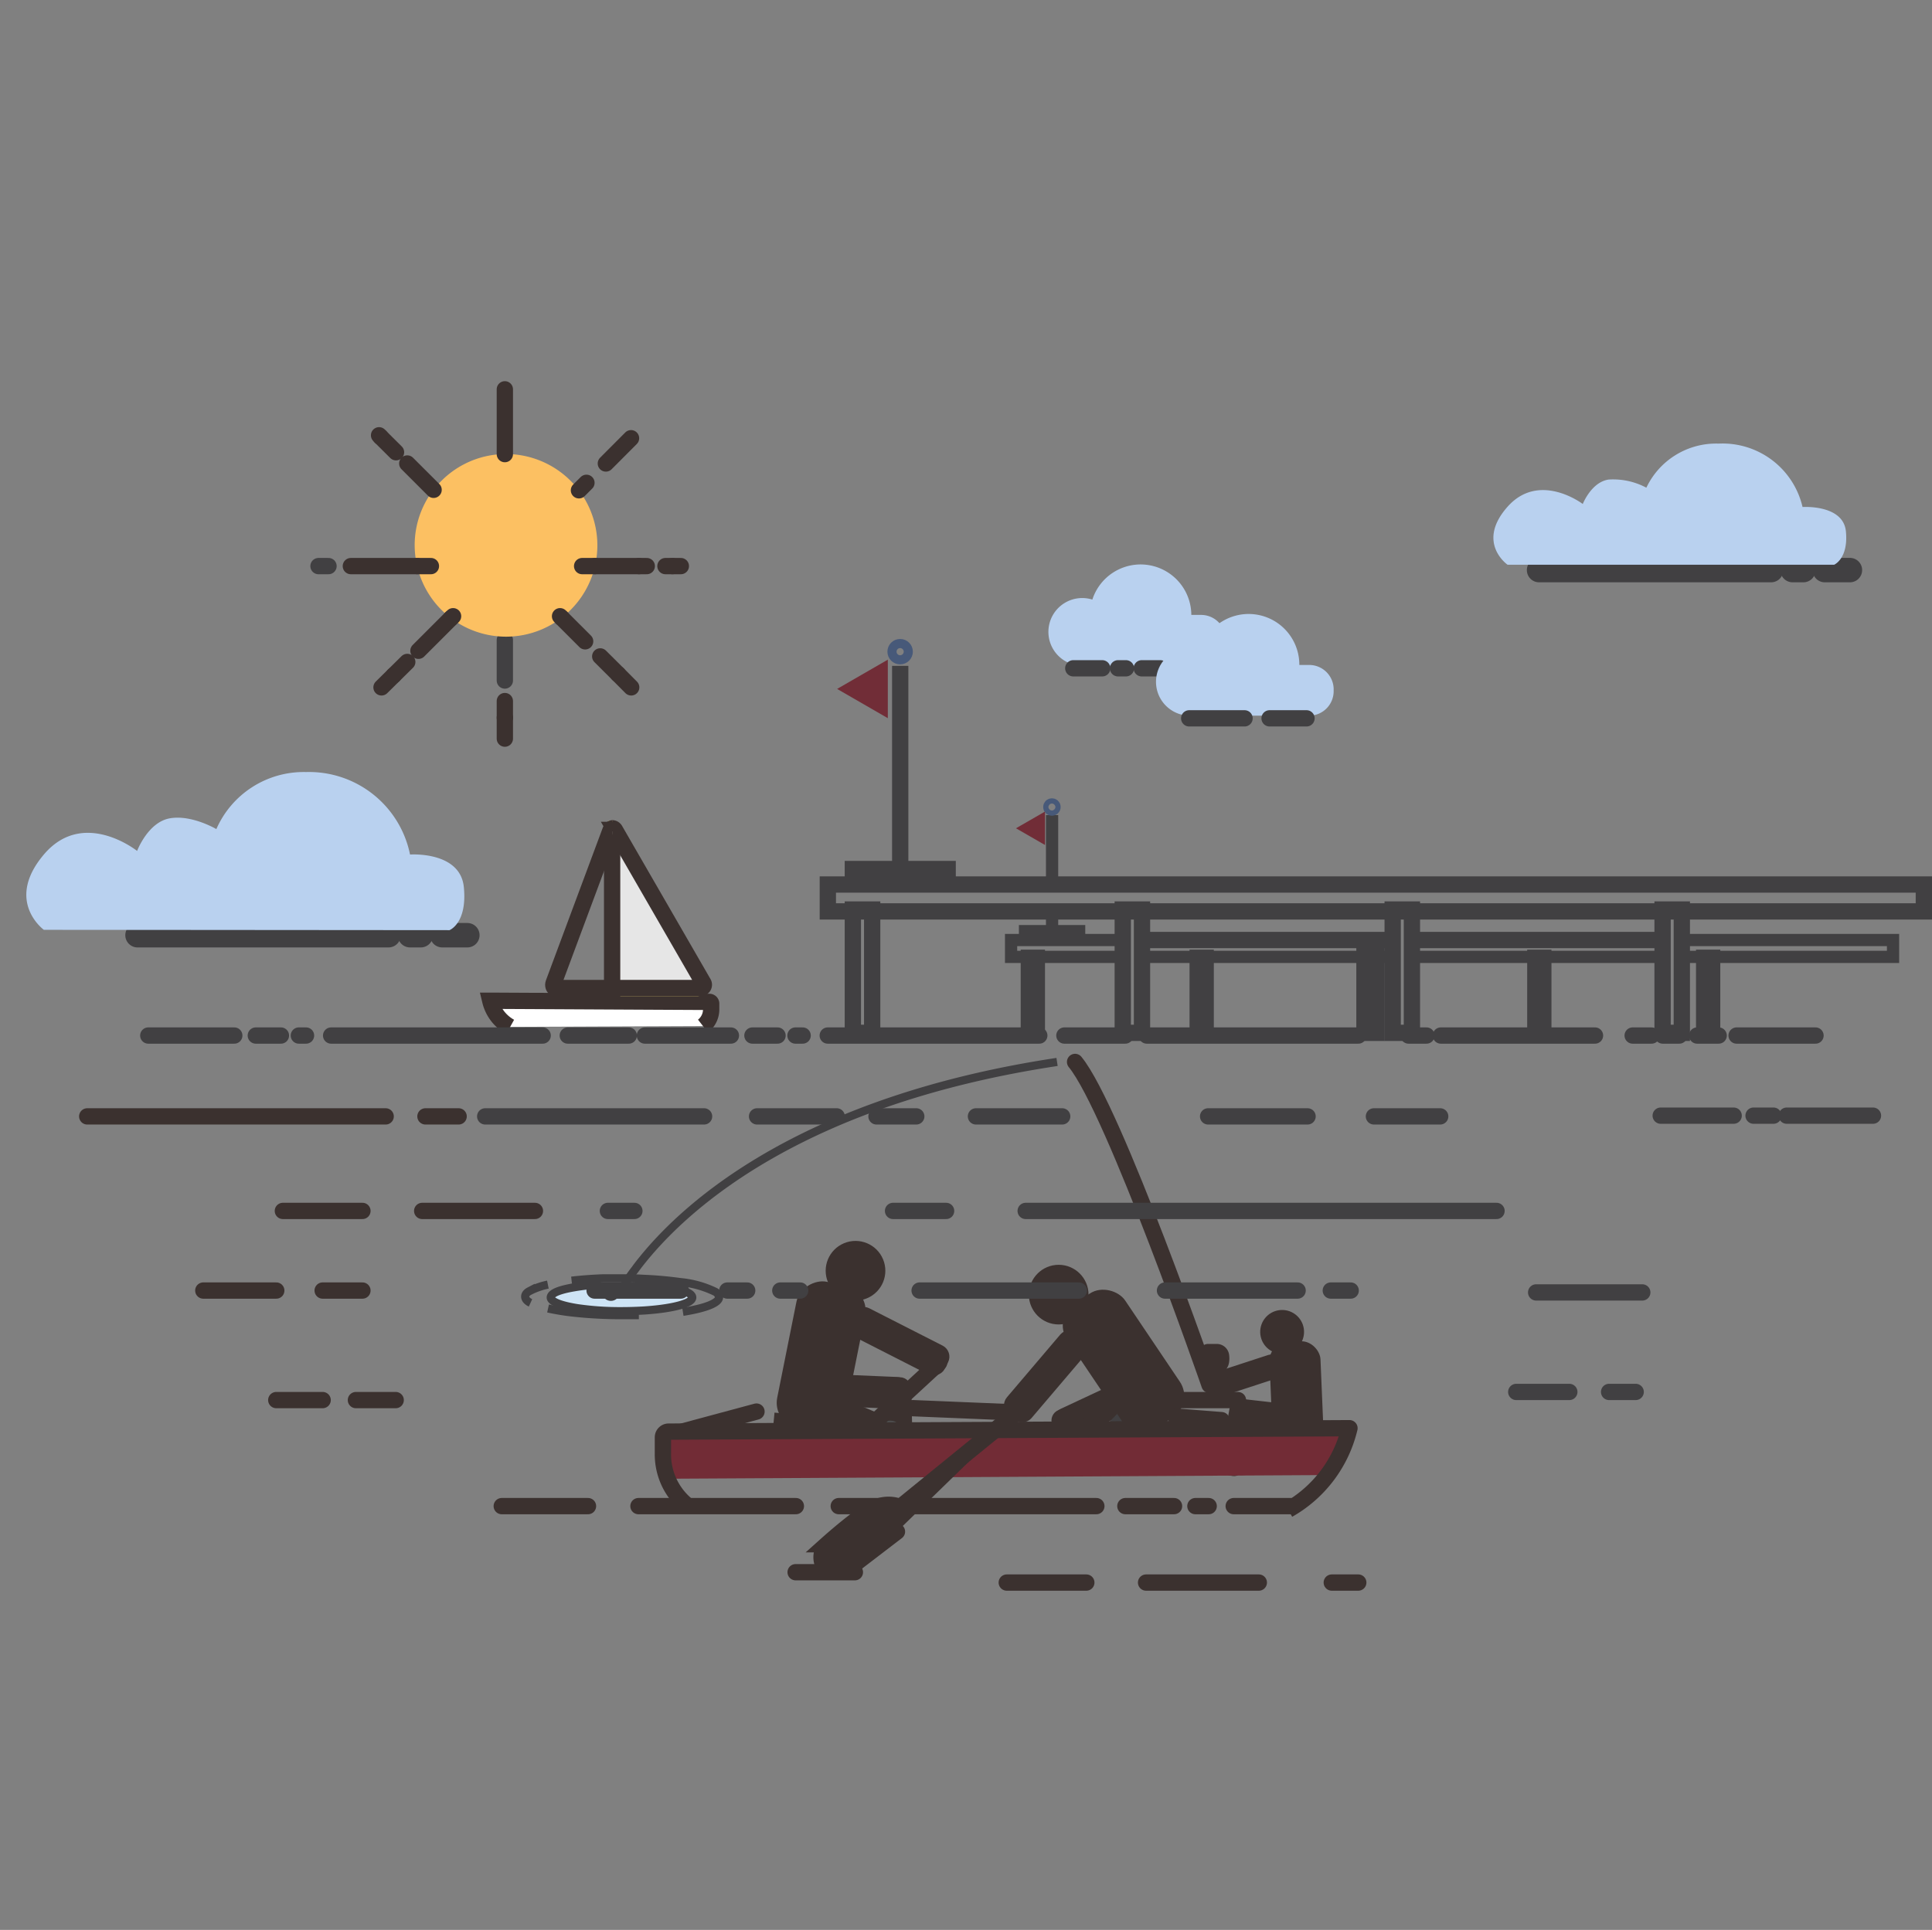 <svg xmlns="http://www.w3.org/2000/svg" viewBox="0 0 237 236.8"><rect x="0" y="0" width="237" height="236.8" fill="#808080" stroke="none"/><defs><style>.cls-1{fill:#fff;}.cls-1,.cls-17,.cls-18,.cls-20,.cls-26,.cls-27,.cls-28,.cls-3,.cls-4,.cls-5{stroke:#3b312f;}.cls-1,.cls-10,.cls-11,.cls-12,.cls-13,.cls-15,.cls-16,.cls-17,.cls-18,.cls-19,.cls-2,.cls-20,.cls-21,.cls-22,.cls-23,.cls-26,.cls-28,.cls-3,.cls-4,.cls-5,.cls-6,.cls-7,.cls-8{stroke-miterlimit:10;}.cls-1,.cls-10,.cls-11,.cls-12,.cls-13,.cls-17,.cls-18,.cls-19,.cls-2,.cls-27,.cls-3,.cls-4{stroke-width:2px;}.cls-2{fill:#f7df75;stroke:#f7df75;}.cls-10,.cls-11,.cls-12,.cls-13,.cls-15,.cls-16,.cls-17,.cls-19,.cls-20,.cls-22,.cls-23,.cls-24,.cls-27,.cls-28,.cls-3,.cls-8{fill:none;}.cls-4{fill:#e6e6e6;}.cls-18,.cls-5{fill:#3b312f;}.cls-6{fill:#4d4d4d;stroke:#4d4d4d;}.cls-7{fill:#414042;}.cls-10,.cls-12,.cls-15,.cls-21,.cls-22,.cls-23,.cls-7,.cls-8{stroke:#414042;}.cls-12,.cls-17,.cls-18,.cls-19,.cls-8{stroke-linecap:round;}.cls-20,.cls-8{stroke-width:3px;}.cls-9{fill:#b9d1ef;}.cls-11{stroke:#0c0c0c;}.cls-13,.cls-16{stroke:#475979;}.cls-14{fill:#712d37;}.cls-15,.cls-16{stroke-width:1.5px;}.cls-19{stroke:#000;}.cls-21{fill:#cee4f5;}.cls-23{stroke-width:0.5px;}.cls-25{fill:#fcc062;}.cls-26{fill:#722c36;}.cls-27{stroke-linejoin:round;}</style></defs><title>Trail illustration 6</title><g id="Layer_2" data-name="Layer 2"><g id="Trail_Elements" data-name="Trail Elements"><path class="cls-1" d="M86.24,125.9a2.6,2.6,0,0,0,1-2.09v-.66a.22.22,0,0,0-.22-.22l-26.88-.14h0A5,5,0,0,0,62.58,126"/><path class="cls-2" d="M75.22,121.23H85.5a.61.61,0,0,0,.52-.91L75.44,102a.6.6,0,0,0-.63-.29"/><path class="cls-3" d="M75.14,101.63c-.09,0-.18.06-.23.2l-7,18.8c-.1.27,0,.6.22.6h7.12"/><path class="cls-4" d="M75.22,121.23H85.94a.4.4,0,0,0,.35-.6l-10.85-18.8a.4.4,0,0,0-.34-.2"/><line class="cls-3" x1="75.09" y1="102.4" x2="75.09" y2="122.81"/><circle class="cls-5" cx="104.95" cy="155.92" r="3.16" transform="translate(-51.9 52.36) rotate(-22.62)"/><rect class="cls-5" x="103.28" y="164.55" width="2.91" height="12.25" rx="0.88" ry="0.88" transform="translate(-70.23 268.09) rotate(-87.57)"/><rect class="cls-5" x="108.47" y="169.5" width="2.91" height="9.72" rx="0.88" ry="0.88" transform="translate(-3.69 2.38) rotate(-1.22)"/><rect class="cls-5" x="103.55" y="168.64" width="2.91" height="12.25" rx="0.88" ry="0.88" transform="matrix(0.39, -0.92, 0.92, 0.39, -96.96, 202.72)"/><rect class="cls-6" x="107.26" y="174.83" width="2.91" height="4.3" rx="0.88" ry="0.88" transform="translate(-3.74 2.35) rotate(-1.22)"/><rect class="cls-5" x="108.76" y="158.48" width="2.95" height="12.17" rx="1.02" ry="1.02" transform="translate(-86.45 188.08) rotate(-63)"/><rect class="cls-5" x="92.09" y="162.67" width="17.29" height="7.59" rx="2.64" ry="2.64" transform="translate(-82.28 232.53) rotate(-78.67)"/><circle class="cls-5" cx="129.87" cy="158.85" r="3.16"/><rect class="cls-5" x="129.61" y="170.94" width="12.25" height="2.91" rx="0.88" ry="0.88" transform="translate(-60.23 73.69) rotate(-25.05)"/><rect class="cls-5" x="130.47" y="173.01" width="2.91" height="7.41" rx="0.88" ry="0.88" transform="translate(-55.38 60.32) rotate(-21.4)"/><rect class="cls-7" x="131.77" y="174.46" width="11.27" height="2.91" rx="0.88" ry="0.88" transform="translate(-84.48 151.55) rotate(-45.74)"/><rect class="cls-5" x="122.22" y="167.4" width="12.17" height="2.95" rx="1.02" ry="1.02" transform="translate(-83.46 157.2) rotate(-49.62)"/><rect class="cls-5" x="134.02" y="158.31" width="7.59" height="17.29" rx="2.64" ry="2.64" transform="translate(-69.74 105.43) rotate(-33.95)"/><circle class="cls-5" cx="157.28" cy="163.43" r="2.19" transform="translate(-64.28 211.98) rotate(-58.46)"/><rect class="cls-5" x="154.83" y="169.32" width="2.02" height="8.5" rx="0.7" ry="0.7" transform="translate(-34.2 308.82) rotate(-83.52)"/><rect class="cls-5" x="147.48" y="175.36" width="8.5" height="2.02" rx="0.7" ry="0.7" transform="translate(-48.58 294.72) rotate(-79.87)"/><rect class="cls-6" x="150.97" y="175.31" width="8.5" height="2.02" rx="0.7" ry="0.7" transform="translate(-38.53 43.5) rotate(-14.21)"/><rect class="cls-6" x="150.01" y="177.19" width="4.56" height="2.02" rx="0.7" ry="0.7" transform="translate(-49.92 296.78) rotate(-79.87)"/><rect class="cls-5" x="148.51" y="167.76" width="8.44" height="2.05" rx="0.71" ry="0.71" transform="translate(-44.86 55.77) rotate(-18.09)"/><rect class="cls-5" x="156.4" y="165.1" width="5.26" height="11.99" rx="1.83" ry="1.83" transform="translate(-7.05 6.84) rotate(-2.41)"/><line class="cls-8" x1="16.87" y1="114.75" x2="47.66" y2="114.75"/><line class="cls-8" x1="50.3" y1="114.75" x2="51.62" y2="114.75"/><line class="cls-8" x1="54.25" y1="114.75" x2="57.33" y2="114.75"/><path class="cls-9" d="M147.33,75.45h-1.19A6.22,6.22,0,0,0,134,73.57a4.15,4.15,0,1,0-1.25,8.11h14.59a3,3,0,0,0,3-3V78.4A3,3,0,0,0,147.33,75.45Z"/><rect class="cls-10" x="104.62" y="111.6" width="2.37" height="15.13"/><path class="cls-9" d="M5.38,114.09s-4.84-3.52,0-9.24,11.44-.44,11.44-.44,1.32-3.52,4-4,5.72,1.32,5.72,1.32a11.7,11.7,0,0,1,11-7,12.64,12.64,0,0,1,12.76,10.12s6.16-.44,6.6,4-1.76,5.28-1.76,5.28Z"/><path class="cls-11" d="M165.12,88.14"/><line class="cls-12" x1="131.66" y1="82" x2="135.21" y2="82"/><rect class="cls-10" x="104.62" y="106.63" width="11.63" height="1.48"/><line class="cls-10" x1="110.43" y1="106.63" x2="110.43" y2="81.7"/><circle class="cls-13" cx="110.42" cy="79.96" r="0.56"/><polygon class="cls-14" points="102.69 84.53 108.91 80.94 108.91 88.12 102.69 84.53"/><polygon class="cls-10" points="140.09 115.34 140.09 111.6 137.73 111.6 137.73 115.34 137.73 117.41 137.73 126.73 140.09 126.73 140.09 117.41 140.09 115.34"/><polygon class="cls-10" points="173.2 115.34 173.2 111.6 170.84 111.6 170.84 115.34 170.84 117.41 170.84 126.73 173.2 126.73 173.2 117.41 173.2 115.34"/><polygon class="cls-10" points="206.31 115.34 206.31 111.6 203.95 111.6 203.95 115.34 203.95 117.41 203.95 126.73 206.31 126.73 206.31 117.41 206.31 115.34"/><polygon class="cls-15" points="127.44 117.41 127.44 117.27 125.96 117.27 125.96 117.41 125.96 126.73 127.44 126.73 127.44 117.41"/><polygon class="cls-15" points="148.15 117.41 148.15 117.27 146.67 117.27 146.67 117.41 146.67 126.73 148.15 126.73 148.15 117.41"/><polygon class="cls-10" points="168.86 117.41 168.86 117.27 167.38 117.27 167.38 117.41 167.38 126.73 168.86 126.73 168.86 117.41"/><polygon class="cls-15" points="189.57 117.41 189.57 117.27 188.09 117.27 188.09 117.41 188.09 126.73 189.57 126.73 189.57 117.41"/><polygon class="cls-15" points="210.28 117.41 210.28 117.27 208.8 117.27 208.8 117.41 208.8 126.73 210.28 126.73 210.28 117.41"/><line class="cls-10" x1="173.2" y1="115.34" x2="203.95" y2="115.34"/><line class="cls-10" x1="140.09" y1="115.34" x2="170.84" y2="115.34"/><polyline class="cls-15" points="137.73 117.41 127.44 117.41 125.96 117.41 124.03 117.41 124.03 115.34 137.73 115.34"/><polyline class="cls-15" points="170.84 117.41 168.86 117.41 167.38 117.41 148.15 117.41 146.67 117.41 140.09 117.41"/><polyline class="cls-15" points="203.95 117.41 189.57 117.41 188.09 117.41 173.2 117.41"/><polyline class="cls-15" points="206.31 115.34 232.22 115.34 232.22 117.41 210.28 117.41 208.8 117.41 206.31 117.41"/><polygon class="cls-15" points="132.38 114.25 132.38 115.09 125.74 115.09 125.74 114.25 129.06 114.25 132.38 114.25"/><polygon class="cls-10" points="129.06 108.53 101.55 108.53 101.55 111.83 129.06 111.83 236 111.83 236 108.53 129.06 108.53"/><line class="cls-15" x1="129.06" y1="111.83" x2="129.06" y2="114.25"/><line class="cls-15" x1="129.06" y1="100.01" x2="129.06" y2="108.53"/><circle class="cls-16" cx="129.04" cy="99.02" r="0.32"/><polygon class="cls-14" points="124.63 101.63 128.19 99.58 128.19 103.68 124.63 101.63"/><path class="cls-17" d="M148.37,169.92s-11.73-33.84-16.49-39.62"/><path class="cls-17" d="M148.19,165.9h1.07a.53.53,0,0,1,.52.43,2.17,2.17,0,0,1,0,.7.8.8,0,0,1-.65.66l-1,.19"/><line class="cls-18" x1="144.21" y1="173.81" x2="149.84" y2="174.25"/><path class="cls-19" d="M125.85,173.37"/><line class="cls-17" x1="82.4" y1="176" x2="92.8" y2="173.2"/><line class="cls-20" x1="94.87" y1="174.82" x2="102.34" y2="175.52"/><line class="cls-17" x1="111.93" y1="172.78" x2="123.3" y2="173.25"/><path class="cls-21" d="M77.91,157.54a29.44,29.44,0,0,1,4.58.49c1.5.3,2.43.7,2.43,1.17,0,.74-2.43,1.36-5.82,1.59-.95.06-1.91.09-2.86.09a36.19,36.19,0,0,1-5.37-.36c-2-.31-3.31-.79-3.31-1.32s1.08-.94,2.81-1.24a27.87,27.87,0,0,1,3-.35"/><path class="cls-22" d="M75.79,159.08a21.68,21.68,0,0,1,2.12-3.33c.29-.4.63-.84,1-1.29,5.59-6.87,19.75-19.47,50.76-24.16"/><path class="cls-22" d="M70.12,157.14c1.27-.15,2.55-.24,3.84-.29.76,0,1.54,0,2.35,0s1.76,0,2.59.06a45.25,45.25,0,0,1,4.53.4,12.42,12.42,0,0,1,4.26,1.17.9.9,0,0,1,.52.68c0,.73-1.73,1.37-4.44,1.8"/><path class="cls-22" d="M65.08,159.86c-.78-.36-.88-1-.21-1.4l.21-.11a8.67,8.67,0,0,1,2.13-.73"/><path class="cls-22" d="M78.37,161.37q-1,0-2,0a54.31,54.31,0,0,1-6-.31,28.74,28.74,0,0,1-3.14-.51"/><circle class="cls-23" cx="74.94" cy="158.53" r="0.84"/><line class="cls-23" x1="74.1" y1="158.53" x2="75.78" y2="158.53"/><rect class="cls-24" width="236.8" height="236.8"/><line class="cls-12" x1="61.93" y1="83.5" x2="61.93" y2="78.53"/><line class="cls-12" x1="40.3" y1="69.46" x2="39.07" y2="69.46"/><path class="cls-25" d="M53.19,60.1a11.16,11.16,0,0,1,8.74-4.39h.15a11.21,11.21,0,0,1,11.2,11.2,11.21,11.21,0,0,1-11.2,11.21,11.2,11.2,0,0,1-10.91-8.66,11.15,11.15,0,0,1,2-9.36Z"/><line class="cls-17" x1="82.49" y1="69.46" x2="83.52" y2="69.46"/><line class="cls-17" x1="81.63" y1="69.46" x2="82.49" y2="69.46"/><line class="cls-17" x1="78.39" y1="69.46" x2="79.34" y2="69.46"/><line class="cls-17" x1="72.99" y1="69.46" x2="78.39" y2="69.46"/><line class="cls-17" x1="75.82" y1="82.72" x2="77.43" y2="84.34"/><line class="cls-17" x1="74.32" y1="56.87" x2="77.41" y2="53.77"/><line class="cls-17" x1="73.63" y1="80.54" x2="75.82" y2="82.72"/><line class="cls-17" x1="71.41" y1="69.46" x2="72.99" y2="69.46"/><line class="cls-17" x1="71.02" y1="60.16" x2="71.94" y2="59.24"/><line class="cls-17" x1="68.9" y1="75.81" x2="71.78" y2="78.69"/><line class="cls-17" x1="68.7" y1="75.61" x2="68.9" y2="75.81"/><line class="cls-17" x1="61.93" y1="88.06" x2="61.93" y2="90.63"/><line class="cls-17" x1="61.93" y1="86.02" x2="61.93" y2="88.06"/><line class="cls-17" x1="61.93" y1="47.77" x2="61.93" y2="55.72"/><line class="cls-17" x1="55.33" y1="75.85" x2="55.58" y2="75.61"/><line class="cls-17" x1="51.33" y1="79.85" x2="55.33" y2="75.85"/><line class="cls-17" x1="49.96" y1="56.87" x2="53.19" y2="60.1"/><line class="cls-17" x1="51.18" y1="69.46" x2="52.86" y2="69.46"/><line class="cls-17" x1="43.04" y1="69.46" x2="51.18" y2="69.46"/><line class="cls-17" x1="48.3" y1="82.86" x2="49.96" y2="81.22"/><line class="cls-17" x1="46.69" y1="53.61" x2="48.58" y2="55.49"/><line class="cls-17" x1="46.8" y1="84.34" x2="48.3" y2="82.86"/><line class="cls-17" x1="46.5" y1="53.41" x2="46.69" y2="53.61"/><line class="cls-12" x1="137.15" y1="82" x2="138.12" y2="82"/><line class="cls-12" x1="140.06" y1="82" x2="142.33" y2="82"/><path class="cls-9" d="M160.59,81.59h-1.2a6.22,6.22,0,0,0-12.16-1.88,4.15,4.15,0,1,0-1.23,8.1h14.6a3,3,0,0,0,3-3v-.32A3,3,0,0,0,160.59,81.59Z"/><path class="cls-12" d="M155.74,88.14h4.53"/><line class="cls-12" x1="145.88" y1="88.14" x2="152.67" y2="88.14"/><line class="cls-12" x1="18.19" y1="127.06" x2="28.74" y2="127.06"/><line class="cls-12" x1="31.38" y1="127.06" x2="34.46" y2="127.06"/><line class="cls-12" x1="36.66" y1="127.06" x2="37.54" y2="127.06"/><line class="cls-12" x1="40.62" y1="127.06" x2="66.57" y2="127.06"/><line class="cls-12" x1="69.65" y1="127.06" x2="77.13" y2="127.06"/><line class="cls-12" x1="79.11" y1="127.06" x2="89.66" y2="127.06"/><line class="cls-12" x1="92.3" y1="127.06" x2="95.38" y2="127.06"/><line class="cls-12" x1="97.58" y1="127.06" x2="98.46" y2="127.06"/><line class="cls-12" x1="101.54" y1="127.06" x2="127.49" y2="127.06"/><line class="cls-12" x1="130.57" y1="127.06" x2="138.04" y2="127.06"/><line class="cls-12" x1="140.68" y1="127.06" x2="166.63" y2="127.06"/><line class="cls-12" x1="172.79" y1="127.06" x2="174.99" y2="127.06"/><line class="cls-12" x1="176.75" y1="127.06" x2="195.66" y2="127.06"/><line class="cls-12" x1="208.19" y1="127.06" x2="210.83" y2="127.06"/><line class="cls-12" x1="213.03" y1="127.06" x2="222.71" y2="127.06"/><line class="cls-12" x1="203.97" y1="127.06" x2="206" y2="127.06"/><line class="cls-12" x1="200.28" y1="127.06" x2="202.6" y2="127.06"/><line class="cls-17" x1="78.32" y1="184.8" x2="97.63" y2="184.8"/><line class="cls-17" x1="102.89" y1="184.8" x2="108.16" y2="184.8"/><line class="cls-17" x1="111.67" y1="184.8" x2="134.49" y2="184.8"/><line class="cls-17" x1="138.05" y1="184.8" x2="144.02" y2="184.8"/><line class="cls-17" x1="146.64" y1="184.8" x2="148.27" y2="184.8"/><line class="cls-17" x1="151.34" y1="184.8" x2="158.4" y2="184.8"/><path class="cls-26" d="M81.9,181.44a8.41,8.41,0,0,1-.58-3.08v-2a.7.7,0,0,1,.7-.7l83.52-.42h0a15.85,15.85,0,0,1-2.7,5.75"/><path class="cls-27" d="M84.48,184.86a8.07,8.07,0,0,1-3.16-6.5v-2a.7.7,0,0,1,.7-.7l83.52-.42h0a15.65,15.65,0,0,1-7.52,10"/><path class="cls-28" d="M110.67,184.73l-.23.19a3.85,3.85,0,0,0-2.89,0c-1.72.6-6.25,4.68-6.25,4.68s-1.27,1.9,0,2.9a2,2,0,0,0,2.27.36l6.47-5"/><path class="cls-18" d="M126.86,171.56l-16.19,13.17-.23.19a3.85,3.85,0,0,0-2.89,0c-1.54.54-5.33,3.86-6.11,4.56a1.24,1.24,0,0,0-.27.34,2.22,2.22,0,0,0,.13,2.69,3,3,0,0,0,1.9.29c.13,0,.36.07.47,0l6.36-4.87"/><path class="cls-17" d="M115.2,167.2l-7.73,7.13"/><line class="cls-17" x1="97.6" y1="192.91" x2="104.87" y2="192.91"/><line class="cls-17" x1="47.31" y1="136.98" x2="10.7" y2="136.98"/><line class="cls-17" x1="52.19" y1="136.98" x2="56.26" y2="136.98"/><line class="cls-12" x1="59.52" y1="136.98" x2="86.37" y2="136.98"/><line class="cls-12" x1="92.87" y1="136.98" x2="102.64" y2="136.98"/><line class="cls-12" x1="107.52" y1="136.98" x2="112.4" y2="136.98"/><line class="cls-12" x1="119.72" y1="136.98" x2="130.3" y2="136.98"/><line class="cls-12" x1="148.2" y1="136.98" x2="160.4" y2="136.98"/><line class="cls-12" x1="168.54" y1="136.98" x2="176.67" y2="136.98"/><line class="cls-17" x1="34.7" y1="148.58" x2="44.46" y2="148.58"/><line class="cls-17" x1="51.79" y1="148.58" x2="65.62" y2="148.58"/><line class="cls-12" x1="74.57" y1="148.58" x2="77.82" y2="148.58"/><line class="cls-12" x1="109.55" y1="148.58" x2="116.06" y2="148.58"/><line class="cls-12" x1="125.82" y1="148.58" x2="183.58" y2="148.58"/><line class="cls-17" x1="24.94" y1="158.35" x2="33.89" y2="158.35"/><line class="cls-17" x1="39.58" y1="158.35" x2="44.46" y2="158.35"/><line class="cls-12" x1="72.94" y1="158.35" x2="83.52" y2="158.35"/><line class="cls-12" x1="89.22" y1="158.35" x2="91.66" y2="158.35"/><line class="cls-12" x1="95.72" y1="158.35" x2="98.16" y2="158.35"/><line class="cls-12" x1="112.81" y1="158.35" x2="132.34" y2="158.35"/><line class="cls-12" x1="142.91" y1="158.35" x2="159.18" y2="158.35"/><line class="cls-12" x1="163.25" y1="158.35" x2="165.69" y2="158.35"/><line class="cls-17" x1="33.89" y1="171.79" x2="39.58" y2="171.79"/><line class="cls-17" x1="43.66" y1="171.79" x2="48.54" y2="171.79"/><line class="cls-17" x1="61.55" y1="184.8" x2="72.13" y2="184.8"/><line class="cls-18" x1="138.84" y1="171.79" x2="151.86" y2="171.79"/><line class="cls-12" x1="203.72" y1="136.89" x2="212.67" y2="136.89"/><line class="cls-12" x1="215.11" y1="136.89" x2="217.55" y2="136.89"/><line class="cls-12" x1="219.18" y1="136.89" x2="229.76" y2="136.89"/><line class="cls-12" x1="188.44" y1="158.58" x2="201.46" y2="158.58"/><line class="cls-12" x1="197.39" y1="170.79" x2="200.65" y2="170.79"/><line class="cls-12" x1="186" y1="170.79" x2="192.51" y2="170.79"/><line class="cls-17" x1="123.5" y1="194.18" x2="133.26" y2="194.18"/><line class="cls-17" x1="140.59" y1="194.18" x2="154.42" y2="194.18"/><line class="cls-17" x1="163.37" y1="194.18" x2="166.62" y2="194.18"/><line class="cls-8" x1="188.8" y1="69.95" x2="217.26" y2="69.95"/><line class="cls-8" x1="219.9" y1="69.95" x2="221.22" y2="69.95"/><line class="cls-8" x1="223.85" y1="69.95" x2="226.93" y2="69.95"/><path class="cls-9" d="M184.93,69.29s-3.9-2.71,0-7.11,9.23-.34,9.23-.34,1.06-2.71,3.19-3a8.66,8.66,0,0,1,4.61,1,9.47,9.47,0,0,1,8.87-5.41,10.07,10.07,0,0,1,10.29,7.78s5-.34,5.32,3S225,69.29,225,69.29Z"/></g></g></svg>